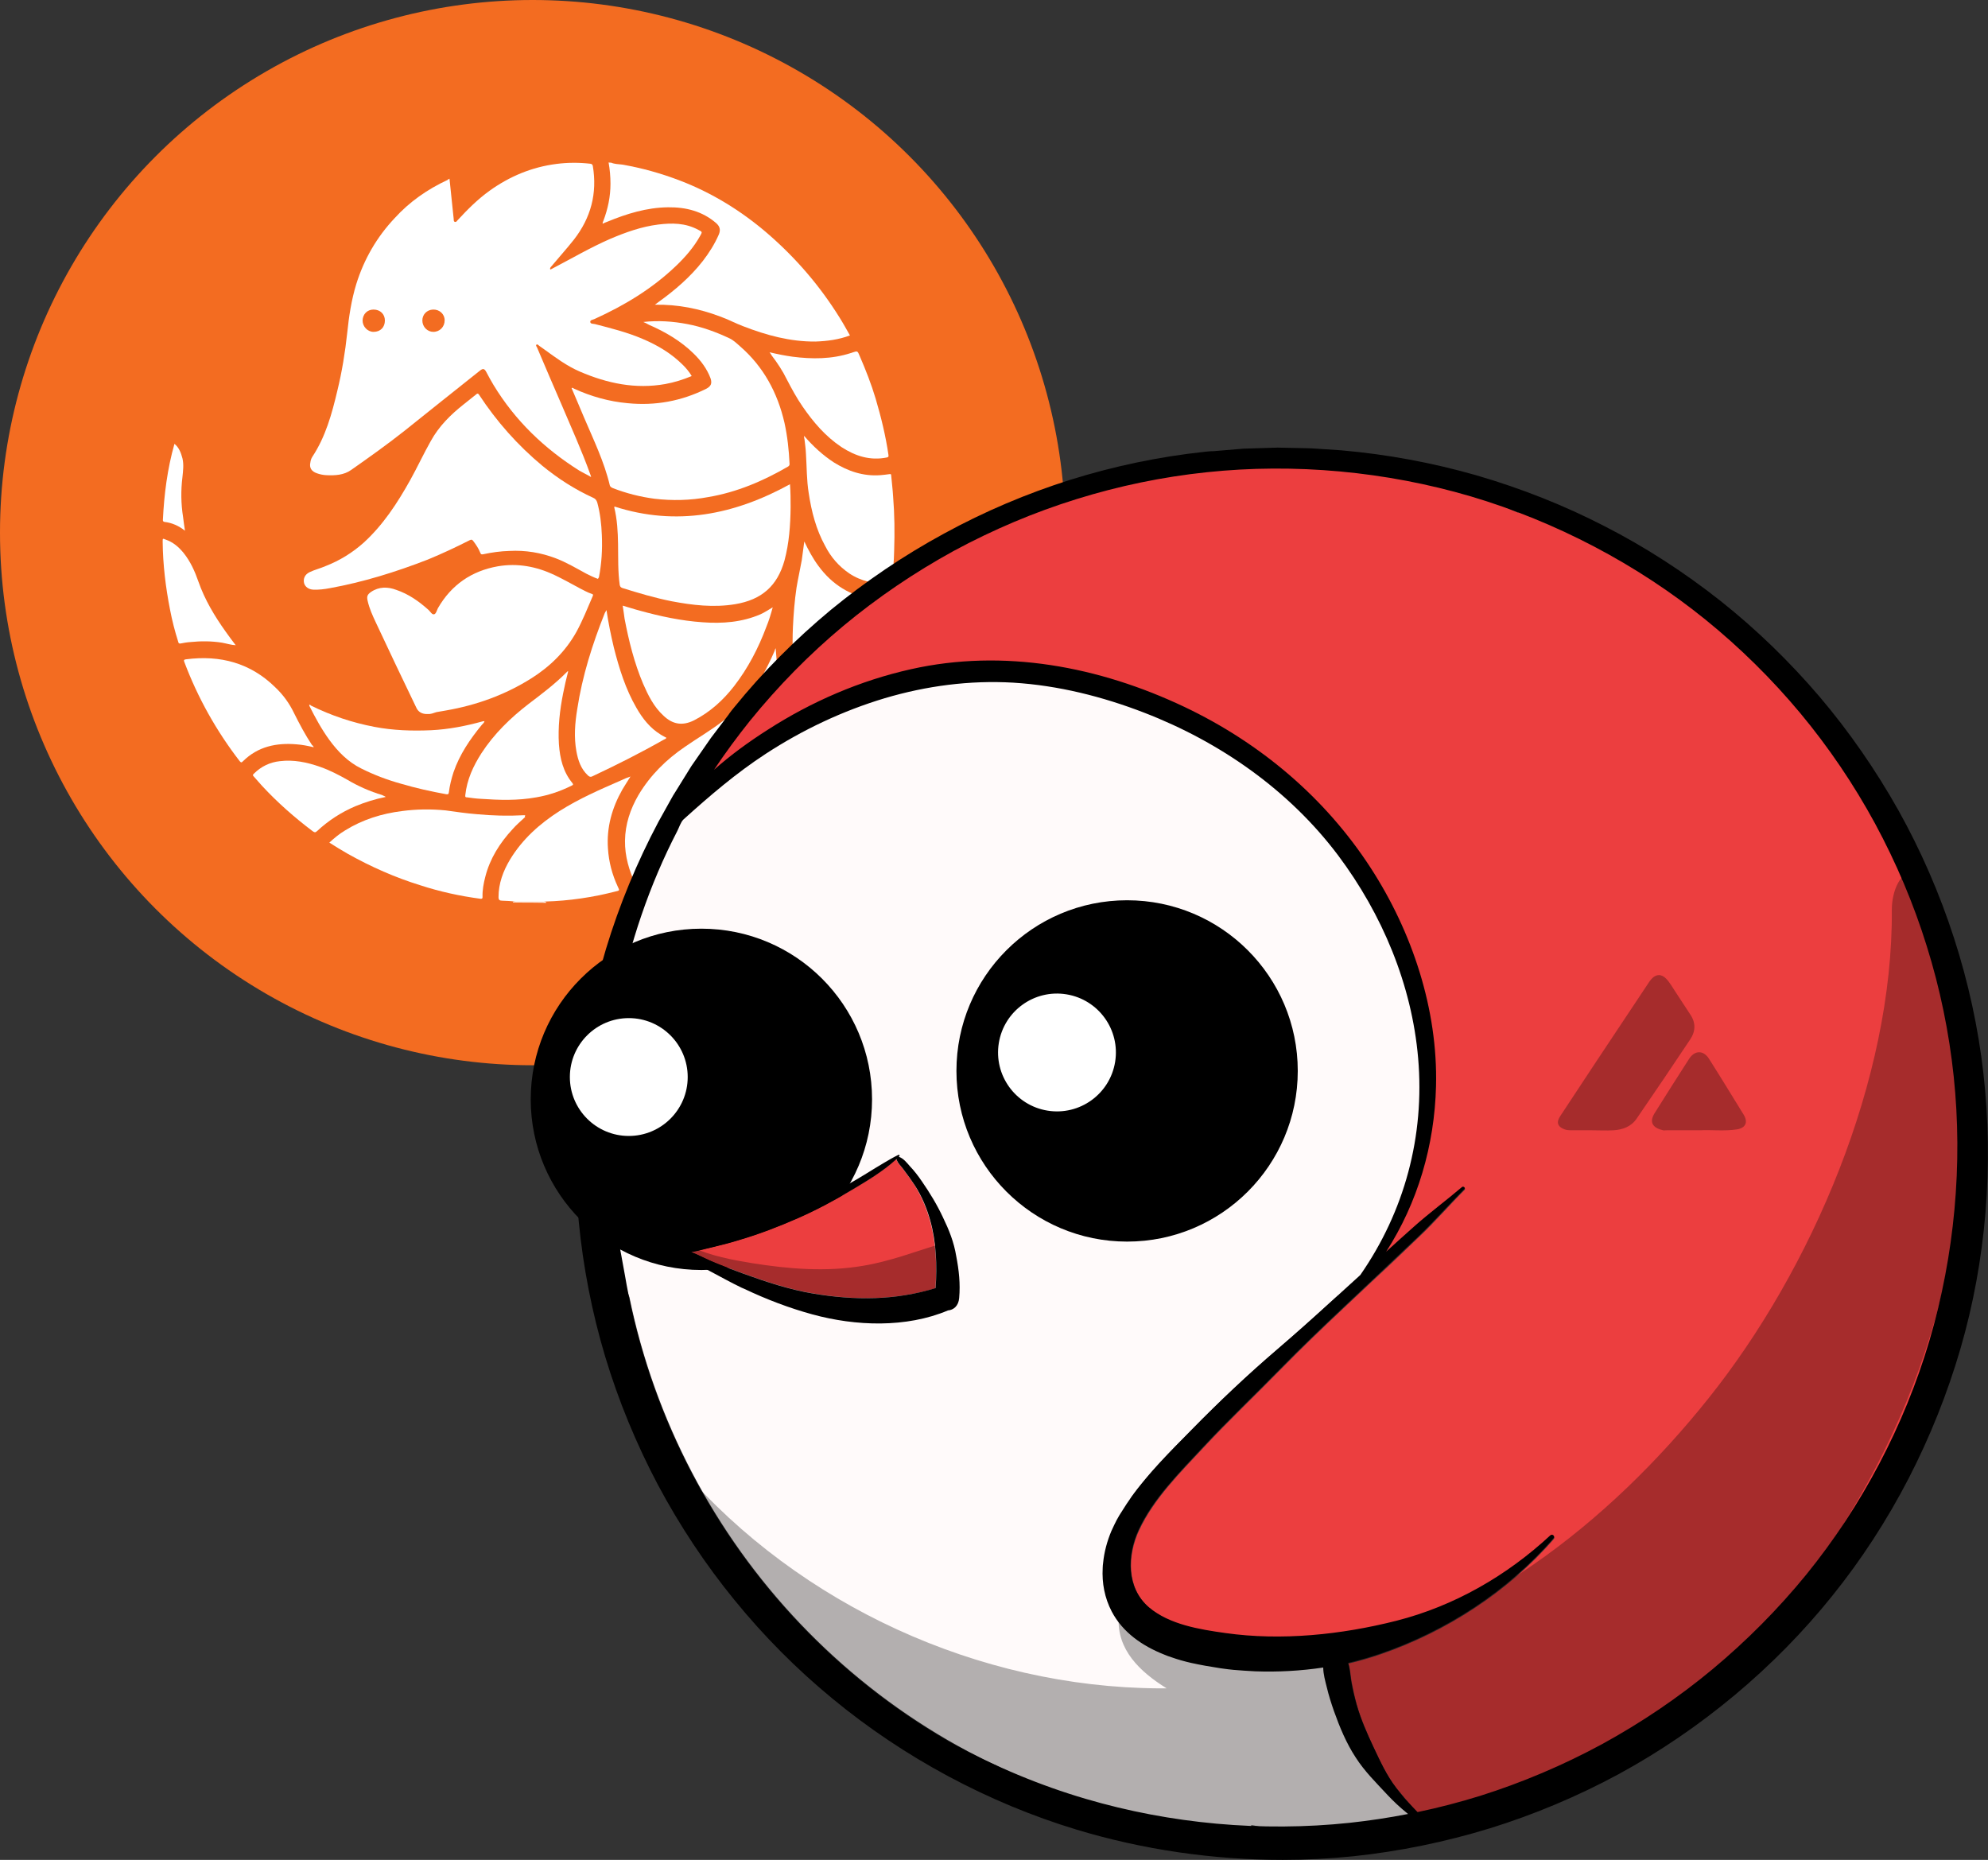 <?xml version="1.0" encoding="utf-8"?>
<!-- Generator: Adobe Illustrator 25.2.1, SVG Export Plug-In . SVG Version: 6.00 Build 0)  -->
<svg version="1.1" id="Layer_1" xmlns="http://www.w3.org/2000/svg" xmlns:xlink="http://www.w3.org/1999/xlink" x="0px" y="0px"
	 viewBox="0 0 944.7 883.8" style="enable-background:new 0 0 944.7 883.8;" xml:space="preserve">
<rect x="0" y="0" width="944.7" height="883.8" fill="#333333" stroke="none"/>
<style type="text/css">
	.st0{display:none;}
	.st1{fill:none;}
	.st2{fill:#F36C21;}
	.st3{fill:#FFFFFF;}
	.st4{display:inline;fill:#E74342;}
	.st5{display:inline;fill:#F7FCFE;}
	.st6{fill:#FFFAFA;}
	.st7{fill:#EC3E3F;}
	.st8{opacity:0.3;}
	.st9{opacity:0.3;enable-background:new    ;}
</style>
<circle class="st0" cx="609.1" cy="548.3" r="335.6"/>
<circle class="st0" cx="252.2" cy="252.2" r="252.2"/>
<g>
	<path class="st1" d="M0,0"/>
	<path class="st1" d="M0,0"/>
	<path class="st1" d="M0,0"/>
	<path class="st1" d="M0,0"/>
	<path class="st1" d="M0,0"/>
	<circle class="st2" cx="253.1" cy="253.1" r="253.1"/>
	<g>
		<path class="st3" d="M290.4,77.3c1.7,0.7,3.5,0.7,5.2,0.9c9.4,1.6,18.6,4.2,27.5,7.6c15.4,5.9,29.3,14.5,41.7,25.2
			c13.3,11.5,24.7,24.7,34.1,39.8c1.7,2.7,3.3,5.6,5,8.6c-5.4,2-10.7,2.7-16.4,2.9c-12,0.1-23.3-3-34.4-7.3
			c-3.7-1.4-7.2-3.3-10.9-4.6c-9.8-3.7-20-5.8-31-5.6c0.7-0.5,1.2-0.9,1.6-1.2c7.8-5.6,15.2-11.9,21.2-19.6c3-3.9,5.6-8,7.6-12.6
			c0.9-2.2,0.5-3.8-1.3-5.4c-6.5-5.6-14.3-7.6-22.8-7.5c-10.2,0.1-19.8,3.1-29,6.9c-0.7,0.3-1.4,0.5-2.1,0.9
			c-0.1-0.5,0.1-0.9,0.3-1.3c2.2-5.8,3.4-11.6,3.4-17.7c0-3.4-0.3-6.8-0.9-10.1C289.6,77.3,290,77.3,290.4,77.3z"/>
		<path class="st3" d="M243.7,428.9c0.3-0.7,0.9-0.1,1.3-0.3c4.3,0,8.6,0,13.1,0c0.4,0,0.7-0.1,1-0.1c0,0.4,0.7,0,0.5,0.5
			C254.3,428.9,249,428.9,243.7,428.9z"/>
		<path class="st3" d="M213.6,84.9c0.7,6.5,1.3,12.8,2,19.2c0,0.5,0,1.2,0.5,1.3c0.7,0.3,1-0.4,1.4-0.8c4.7-5.1,9.5-9.9,15.2-14
			c9.5-6.8,20-11.2,31.7-12.7c5.4-0.7,10.7-0.7,16.1-0.1c0.8,0.1,1,0.4,1.2,1c2.2,13.1-0.9,24.7-9,35.1c-3.4,4.3-7.2,8.5-10.7,12.7
			c-0.3,0.3-0.4,0.4-0.5,0.7c-0.1,0.1-0.1,0.4-0.1,0.5c0.1,0.3,0.4,0.3,0.5,0.1c0.4-0.1,0.7-0.4,1-0.5c9-4.7,17.7-9.8,27.1-13.9
			c7.3-3.1,14.8-5.8,22.8-6.8c6.5-0.8,12.9-0.8,19,2.5c2,1,2,1,0.9,2.9c-3,5.4-7.1,10.1-11.5,14.3c-11.4,10.9-24.6,18.8-38.7,25.2
			c-0.8,0.4-2.1,0.4-2,1.4c0.1,1,1.4,0.8,2.2,1c7.7,2,15.4,3.9,22.8,7.1c7.1,3,13.6,6.9,19.1,12.4c1.6,1.6,3,3.3,4.1,5.2
			c-4.1,1.7-8.2,3-12.6,3.8c-14.1,2.5-27.5-0.3-40.5-5.9c-6.3-2.7-11.6-6.7-17-10.6c-0.8-0.5-1.6-1.2-2.4-1.7
			c-0.4-0.3-0.8-0.9-1.3-0.5c-0.4,0.4,0.1,0.9,0.3,1.3c3.9,9.2,7.8,18.3,11.8,27.5c4.6,10.9,9.5,21.6,13.5,32.8
			c0.1,0.3,0.3,0.7,0.4,1.3c-2-1.2-3.8-2-5.5-3c-16.7-10.5-30.6-23.8-40.9-40.8c-1.2-2-2.4-4.2-3.4-6.1c-0.9-1.7-1.6-1.8-3-0.7
			c-11.9,9.4-23.8,19-35.6,28.4c-8.2,6.5-16.9,12.7-25.6,18.8c-3.5,2.5-7.7,2.7-11.9,2.5c-1.6-0.1-3-0.4-4.4-0.9
			c-2.6-0.9-3.7-2.6-3.1-5.2c0.1-0.9,0.4-1.8,0.9-2.6c6.3-9.5,9.3-20.4,11.9-31.4c2.2-9,3.7-18.2,4.7-27.5c0.8-7.8,2-15.7,4.3-23.2
			c3.7-11.9,9.8-22.4,18.3-31.4C194.5,96,203,90,212.7,85.5C212.8,85.3,213.1,85.2,213.6,84.9z M182.9,152.3c0-3-2.2-5.2-5.4-5.2
			c-3,0-5.1,2.2-5.2,5.2c0,2.9,2.4,5.4,5.2,5.4C180.8,157.7,182.9,155.5,182.9,152.3z M200.7,152.3c0,3,2.4,5.4,5.2,5.4
			c3.1,0,5.4-2.4,5.4-5.5c0-3-2.5-5.2-5.5-5.1C202.9,147.2,200.7,149.4,200.7,152.3z"/>
		<path class="st3" d="M284.2,275.1c-2-0.7-3.8-1.6-5.6-2.5c-4.8-2.6-9.5-5.4-14.5-7.3c-7.1-2.7-14.4-3.9-22-3.5
			c-4.2,0.1-8.4,0.7-12.6,1.6c-0.8,0.1-1,0-1.3-0.8c-0.8-2-2-3.8-3.3-5.5c-0.5-0.7-0.9-0.8-1.7-0.4c-6.5,3.3-13.1,6.4-19.9,9.2
			c-15.2,5.9-30.6,10.7-46.6,13.6c-2.6,0.5-5.2,0.8-7.8,0.7c-2.2-0.1-3.9-1.3-4.4-3.1c-0.5-2.2,0.4-4.1,2.6-5.2
			c2.5-1.2,5.1-1.8,7.6-2.9c6.7-2.6,12.7-6.3,18.1-11.1c9.3-8.5,16-18.8,22.1-29.7c3.4-6.1,6.4-12.6,9.8-18.6
			c3.9-7.1,9.5-12.6,15.7-17.5c2-1.6,3.9-3.1,5.9-4.7c0.5-0.5,0.9-0.5,1.3,0.1c8.4,12.8,18.4,24.1,30.2,33.9
			c7.5,6.1,15.4,11.2,24.2,15.2c0.9,0.4,1.4,1,1.8,2.1c1.4,5.1,2,10.3,2.2,15.6c0.3,6.8-0.1,13.5-1.4,20.1
			C284.4,274.6,284.2,274.8,284.2,275.1z"/>
		<path class="st3" d="M305.7,153c7.2-0.8,14.1-0.3,20.9,1c6.9,1.3,13.5,3.7,19.9,6.7c2,0.9,3.5,2.4,5.1,3.8
			c11.2,9.7,17.9,22.1,21.2,36.5c1.4,6.4,2.1,12.9,2.4,19.5c0,0.7-0.3,0.9-0.7,1.2c-11.9,6.9-24.3,12.2-37.9,14.5
			c-8.5,1.6-17.1,1.8-25.6,0.8c-6.8-0.9-13.5-2.6-19.9-5.1c-0.5-0.3-1-0.4-1.3-1.2c-2.7-11.4-7.8-21.8-12.3-32.4
			c-2-4.7-3.9-9.3-5.9-13.9c0.5-0.3,0.8,0.1,1.2,0.3c8.1,3.7,16.6,6.1,25.5,6.9c13.1,1.3,25.6-1,37.4-6.9c2.2-1.2,2.7-2.5,2-4.8
			c-1.7-4.6-4.6-8.5-8.1-11.9c-6.1-6-13.5-10.3-21.3-13.7C307.3,153.7,306.6,153.4,305.7,153z"/>
		<path class="st3" d="M203.3,339.3c-2.7,0.1-4.6-0.9-5.6-3.3c-6.4-13.3-12.8-26.7-19.1-40.2c-1.6-3.4-3.1-6.7-3.9-10.3
			c-0.5-2.1-0.1-3,1.6-4.2c3.8-2.6,8-2.5,12-1c5.9,2,10.7,5.4,15.3,9.5c0.9,0.8,1.7,2.4,2.7,2.1c0.8-0.1,1.3-1.8,1.8-2.9
			c6.4-11.1,16-17.7,28.5-19.9c9.4-1.6,18.3,0.1,26.8,4.1c4.2,2,8.1,4.2,12.2,6.4c1.8,0.9,3.7,2,5.6,2.6c0.5,0.1,0.8,0.4,0.5,1
			c-2.5,5.8-4.8,11.6-7.8,17.1c-5.2,9.3-12.6,16.5-21.5,22.1c-12.4,7.8-26,12.7-40.4,15.2c-1.6,0.3-3,0.5-4.6,0.8
			C205.9,338.9,204.6,339.4,203.3,339.3z"/>
		<path class="st3" d="M375.4,230.1c0.3,3.8,0.3,7.3,0.3,11c-0.1,8.5-0.7,17-2.9,25.2c-3.4,12.2-10.9,18.7-23.4,20.8
			c-10.2,1.7-20.3,0.5-30.3-1.4c-8-1.6-15.7-3.9-23.4-6.3c-0.8-0.3-1-0.7-1.2-1.4c-0.9-6.4-0.7-12.9-0.8-19.5
			c-0.1-5.9-0.4-11.6-1.8-17.4c0-0.1,0-0.1,0.1-0.4C321.5,250.2,349,244.6,375.4,230.1z"/>
		<path class="st3" d="M382.2,257.3c2,4.2,4.1,8.1,6.7,11.6c6.5,8.9,15.3,14.4,26.3,16c2.1,0.3,4.2,0.5,6.3,0.4c0.9,0,1,0.3,0.9,1.2
			c-2.2,11.1-5.4,22-9.5,32.6c-4.2,10.6-9.5,20.7-15.7,30.2c-0.4,0.7-0.8,0.8-1.4,0.5c-4.2-1.3-7.6-3.7-10.2-7.2
			c-3.9-5.1-5.9-11-7.1-17.3c-1.8-9-2.1-18.2-1.7-27.3c0.3-6.3,0.8-12.6,1.7-18.7c0.7-4.3,1.7-8.6,2.5-13.1
			C381.4,263.3,381.8,260.4,382.2,257.3z"/>
		<path class="st3" d="M295.9,287.8c2.9,0.8,5.5,1.7,8.2,2.4c9.8,2.7,19.6,4.8,29.8,5.5c9.4,0.7,18.7,0,27.5-3.8
			c2-0.9,3.7-2.1,5.8-3.3c-0.9,3.3-1.8,6.3-3,9.2c-3.8,10.2-8.8,19.8-15.4,28.3c-5.2,6.7-11.4,12.3-19,16.2
			c-5.4,2.7-10.1,2-14.5-2.2c-4.6-4.2-7.3-9.7-9.7-15.2c-4.2-9.9-6.8-20.4-8.8-30.9C296.5,292.1,296.3,290,295.9,287.8z"/>
		<path class="st3" d="M249.6,388.2c-2.1,2-4.3,3.8-6.1,5.9c-6,6.5-10.7,13.9-12.9,22.6c-0.8,3.1-1.4,6.3-1.3,9.5
			c0,0.7-0.1,0.9-0.9,0.9c-9.8-1.3-19.4-3.4-28.6-6.4c-12-3.7-23.5-8.8-34.4-14.9c-3-1.7-5.9-3.5-8.9-5.4c2.4-2.2,4.8-4.2,7.5-5.8
			c8.2-5.1,17.4-8,27.1-9.2c6.8-0.9,13.7-1,20.7-0.3c5,0.7,9.8,1.4,14.8,1.8c7.3,0.7,14.8,0.9,22.1,0.5c0.3,0,0.7,0,0.9,0
			C249.3,388,249.4,388.1,249.6,388.2z"/>
		<path class="st3" d="M344.5,341.9c-1.2,3.4-2.1,6.7-2.9,9.9c-1.3,5.6-2.2,11.4-2.2,17.1c0,6,1,11.9,3.9,17.3c2,3.7,4.6,6.8,8,9.2
			c0.8,0.7,0.9,0.9,0,1.6c-14.8,10.3-30.7,18.2-47.9,23.8c-0.5,0.1-0.9,0.5-1.3-0.4c-3.1-6.5-5.2-13.5-5.1-20.9
			c0.1-7.8,2.5-15,6.4-21.7c5.6-9.4,13.2-16.9,22.2-23c6-4.2,12.4-7.8,18.2-12.4C343.9,342.2,344.1,342.2,344.5,341.9z"/>
		<path class="st3" d="M259,428.4c-0.4,0.1-0.7,0.1-1,0.1c-4.3,0-8.6,0-13.1,0c-2.1-0.4-4.2-0.4-6.3-0.5c-1.2,0-1.7-0.4-1.7-1.7
			c0-6.5,2.2-12.4,5.5-17.9c5.9-9.7,14.1-17,23.5-23c9.3-5.9,19.2-10.2,29.3-14.6c1.4-0.7,2.9-1.3,4.4-1.8c-1.3,2.1-2.6,4.1-3.8,6.1
			c-5,8.8-7.6,18.1-6.9,28.1c0.4,6.4,2,12.4,4.7,18.2c0.9,1.8,0.8,1.8-1,2.2C281.7,426.4,270.5,428.1,259,428.4z"/>
		<path class="st3" d="M382.1,207.1c4.3,5,8.9,9.2,14.1,12.6c6.7,4.2,14,6.7,22.1,6.1c1.4-0.1,3-0.3,4.4-0.5
			c0.7-0.1,0.8,0.1,0.8,0.7c0.3,3.3,0.7,6.5,0.9,9.8c0.7,8.6,0.8,17.3,0.5,25.9c-0.1,5-0.5,9.9-1.2,14.9c-0.1,0.7-0.3,0.9-0.9,0.9
			c-6.9,0.1-13.5-1.2-19.2-5c-5-3.4-8.8-7.8-11.5-13.1c-4.3-7.8-6.5-16.4-7.8-25.1c-1-6.1-0.9-12.3-1.3-18.4
			c-0.1-2.4-0.4-4.7-0.7-7.1C382.1,208.2,382.1,207.8,382.1,207.1z"/>
		<path class="st3" d="M368.6,308c0.3,3,0.4,5.9,0.7,8.6c1,9.9,2.9,19.6,8.4,28.3c3.4,5.2,7.8,9.3,13.7,11.6
			c0.1,0.1,0.4,0.1,0.7,0.3c-2.4,3.4-5,6.4-7.5,9.5c-7.5,8.8-15.6,16.9-24.7,23.9c-0.7,0.5-1,0.5-1.7,0.1c-6-3.7-9.2-9.2-10.1-16
			c-1.3-9.7,0.7-18.8,3.5-28c2.7-8.5,6.4-16.7,10.5-24.6c2.1-4.1,4.2-8.2,6-12.4C368.1,309.1,368.2,308.7,368.6,308z"/>
		<path class="st3" d="M270,319c-0.9,3.5-1.7,6.9-2.4,10.5c-1.6,8-2.5,16.1-2,24.2c0.5,6.7,2,13.1,6.4,18.4c0.5,0.7,0.4,0.9-0.3,1.2
			c-5.4,2.7-11,4.6-16.9,5.6c-8.8,1.6-17.5,1.3-26.3,0.7c-2.2-0.1-4.3-0.4-6.5-0.7c-0.7,0-1-0.1-0.9-1c0.8-7.5,3.8-13.9,7.7-20
			c6-9.2,13.7-16.7,22.4-23.4c6.3-4.8,12.6-9.5,18.2-15.2C269.6,319,269.7,319,270,319z"/>
		<path class="st3" d="M230.2,342.7c-0.1,0.8-0.8,1.2-1.2,1.7c-5.6,6.8-10.6,14.1-13.5,22.6c-1,3.1-1.8,6.3-2.2,9.5
			c-0.1,1-0.5,1-1.3,0.9c-7.2-1.3-14.4-2.9-21.5-5c-6.5-1.8-12.8-4.2-18.8-7.2c-6.3-3.1-11.1-8-15.2-13.6
			c-3.7-5.1-6.7-10.6-9.5-16.2c0-0.1,0-0.3-0.1-0.4c0.4-0.3,0.7,0.1,0.9,0.3c9.5,4.7,19.6,8.1,30.1,10.1c8.9,1.7,17.9,2,26.9,1.6
			c8.4-0.4,16.5-2,24.5-4.2C229.7,342.7,230,342.7,230.2,342.7C230.3,342.7,230.2,342.7,230.2,342.7z"/>
		<path class="st3" d="M149.1,355.1c-2.9-0.7-5.5-1.2-8.2-1.4c-9.5-0.8-18.3,1-25.4,8c-0.7,0.7-0.9,0.8-1.6,0
			c-11.1-14.4-19.9-30.1-26.3-47.1c-0.4-0.9-0.1-1.2,0.8-1.3c16.2-2.1,30.6,1.7,42.4,13.3c3.7,3.5,6.7,7.6,8.9,12.2
			c2.6,5.2,5.4,10.5,8.6,15.3C148.7,354.3,148.9,354.6,149.1,355.1z"/>
		<path class="st3" d="M365.7,167.4c3.8,0.9,7.3,1.6,10.9,2.1c9.3,1.2,18.6,1.2,27.6-1.7c0.3-0.1,0.5-0.1,0.9-0.3
			c2.4-0.8,2.4-0.8,3.4,1.6c2.9,6.7,5.5,13.3,7.6,20.3c2.6,8.8,4.8,17.8,6.1,26.8c0.1,0.8,0,1-0.8,1.2c-8,1.6-15-0.7-21.6-5
			c-7.6-5.1-13.3-11.8-18.4-19.2c-2.9-4.2-5.2-8.5-7.5-12.9c-2-4.1-4.4-7.7-7.2-11.4C366.4,168.3,366.1,168,365.7,167.4z"/>
		<path class="st3" d="M288.2,289.9c0.9,6.1,2.1,11.9,3.5,17.8c2.5,9.9,5.6,19.8,10.7,28.6c2.9,5.1,6.5,9.7,11.6,12.8
			c0.4,0.3,0.9,0.5,1.4,0.8c0.4,0.3,0.9,0.4,1.3,0.7c-0.3,0.5-0.8,0.7-1.3,0.9c-11.1,6.3-22.4,12-33.9,17.4c-1,0.5-1.6,0.1-2.2-0.5
			c-3.3-3.1-4.6-7.1-5.4-11.4c-1.2-6.7-0.7-13.3,0.4-20c2.4-15.8,7.2-30.9,13.1-45.7C287.6,290.9,287.9,290.5,288.2,289.9z"/>
		<path class="st3" d="M183.3,378.7c-5,1-9.8,2.5-14.4,4.4c-6.8,2.9-12.8,6.8-18.2,11.8c-0.8,0.8-1.2,0.7-2.1,0.1
			c-8.6-6.5-16.7-13.6-24.1-21.6c-1.3-1.4-2.6-3-3.9-4.4c-0.7-0.7-0.4-0.9,0.1-1.4c3.4-3.4,7.6-5.4,12.3-5.9
			c6.5-0.8,12.9,0.5,19.1,2.7c4.6,1.6,8.8,3.8,12.9,6.1c5.2,3.1,10.9,5.6,16.6,7.3C182.2,378.2,182.7,378.2,183.3,378.7z"/>
		<path class="st3" d="M112,306.6c-2.2-0.1-4.3-0.8-6.5-1.2c-5-0.8-10.1-0.8-15-0.3c-1.6,0.1-3.3,0.4-4.8,0.7
			c-0.7,0.1-0.9-0.3-1-0.8c-1.6-5-2.9-10.1-3.9-15.3c-2.1-10.7-3.4-21.5-3.5-32.3c0-1.6,0-1.6,1.4-1c3.5,1.2,6.1,3.4,8.5,6.3
			c3.3,4.1,5.4,8.8,7.1,13.7c3,8.6,7.7,16.4,12.9,23.7C108.7,302.2,110.3,304.4,112,306.6L112,306.6z"/>
		<path class="st3" d="M82.9,210.9c2.2,1.8,3.1,4.3,3.8,6.9c0.7,3,0.3,5.9,0,8.9c-0.8,6.4-0.7,12.7,0.3,19c0.3,2.1,0.5,4.2,0.9,6.5
			c-3-2.4-6.3-3.8-9.8-4.2c-0.5-0.1-0.7-0.4-0.7-0.9C78,234.9,79.5,222.9,82.9,210.9z"/>
		<path class="st3" d="M112,306.6l0.1,0.1H112V306.6L112,306.6z"/>
		<path class="st3" d="M230.3,342.7l0.1-0.1C230.5,342.7,230.3,342.7,230.3,342.7C230.2,342.7,230.3,342.7,230.3,342.7z"/>
	</g>
</g>
<g class="st0">
	<circle class="st4" cx="252.2" cy="252.2" r="252.2"/>
	<path class="st5" d="M132.2,381.7c-13.4,0-26.8,0-40.3,0c-2.7,0-5.5-0.4-8.2-1.4c-8.1-2.9-11.9-9.6-9.8-18c0.7-3,2-5.7,3.5-8.5
		c26.1-45.9,52.1-91.8,78.2-137.8c26.6-46.8,53-93.4,79.6-140.2c2-3.4,4.2-6.6,7.3-9c6-4.6,12.8-4.4,18.5,0.4c2.6,2.2,4.7,5,6.4,8
		c12.9,23.6,26.3,46.8,39.6,70.2c3.3,5.7,5.1,12.1,5.7,18.6c1,9.8-0.4,19.2-4.8,27.9c-2.6,5.2-5.7,10-8.6,15.1
		c-28.9,50.2-57.7,100.2-86.8,150.3c-7.4,12.8-18.9,20.3-33.4,23.5c-3,0.7-6.1,0.9-9.3,0.9C157.4,381.7,144.8,381.7,132.2,381.7
		L132.2,381.7z"/>
	<path class="st5" d="M356.3,381.7c-18.5,0-37,0-55.7,0c-3.1,0-6.1-0.5-9-1.6c-7.4-2.9-11.1-9.6-9.3-17.7c0.7-3.1,2-5.9,3.5-8.6
		c18.2-31.5,36.6-63.1,54.9-94.8c1.7-3,3.8-5.7,6.4-8c6-5.1,13.3-5,19.3,0c2.6,2.2,4.7,5,6.4,8c18,31.7,36,63.2,54.1,94.9
		c2,3.4,3.5,6.8,3.8,10.7c0.5,7.7-3.1,13.2-10.4,15.6c-3.3,1-6.5,1.3-9.9,1.3C392.4,381.7,374.4,381.7,356.3,381.7L356.3,381.7z"/>
</g>
<g id="Layer_4">
	<g>
		<path class="st6" d="M530.6,724.1c1.9-3.2,3.8-6.4,5.7-9.7c0.5-0.8,0.8-1.7,1.1-2.7c8.4-11.8,19-22.3,29-32.4
			c13-13.2,26.4-26,40.6-38.1c8.4-7.2,16.7-14.6,24.9-22.1c1.4-1.2,2.7-2.5,4.1-3.7c0.1-0.2-0.1,0.8,0,0.6c0.1-0.2,1.5-1.5,1.7-1.7
			c15.7-11,23.8-30.7,29.9-48.3c6.7-19.6,9.6-41.1,8.9-61.8c-1.5-42.3-19.8-81.2-48.4-112c-58.8-63.3-159.1-87.9-238.6-51.5
			c-24.6,11.2-48.4,26-64.8,47.2c-11.9,15.4-19,35.3-24.5,54.2c-0.4,1.5-0.5,2.8-0.3,4.1c-3.5,8.3-6.5,16.7-8.7,25.4
			c-3.3,13.1-5.4,26.6-6.5,40.1c-2.2,26.2-0.2,53,6.1,78.5c2.2,8.9,5,17.6,8.3,26.2c24,116.8,113.4,215.3,237,244.6
			c19.5,4.6,39,7.3,58.4,8.2l0.1-1.9c6.8,0.7,15.4,5.4,20.1,1.3c4.6,0.8,8.6-1.4,13.2-0.8c1.5,0.5,3.4,0.1,5,0
			c3.8,0.5,6.3-0.7,10.1-0.6c3.7,0.1,7.4-0.1,11.1,0.3c4.6,0.5,13.6-0.3,16-4.6c2.2-4-3.2-9.8-6.5-12.9c-7.4-7.1-13.2-14.8-18-24.1
			c-2.2-4.2-3.6-7.9-5.3-12.6c-1.6-4.8-3.6-9.5-4.5-14.5c-1.1-6.5-5.9-10.6-12.7-9c-8.7,2-15.3,2.1-24.1,3.8c-0.1,0-2.4,0-2.5,0
			c-7.4-3.2-14.8-2.3-22.5-2.7c-1.4-0.3-2.8-0.7-4.2-1.1c-6.4-4.6-13.4-8.3-20.7-11.5c-2-2-3.8-4.1-5.2-6.3
			c-3.8-5.7-6.2-10.1-8-16.6c-1.1-4.1-5.6-6.5-9.7-6.3c-0.2-4.1-0.1-8,0.5-11.4C527.4,732.7,528.7,728.3,530.6,724.1z"/>
		<path class="st7" d="M933.1,546.6c-1-34.5-4.7-69.9-12.6-103.6c-4.2-17.6-9.9-35.6-19-51.4c-4.4-7.6-9.4-14.7-14.9-21.5
			c-5.6-6.9-11.9-13.8-19.9-17.9c-0.2-0.1-0.4-0.2-0.7-0.3c-0.8-1.3-1.6-2.5-2.4-3.7c-10.3-15.5-22-30-35.1-43.2
			c-13.1-13.1-27.6-25.9-43.6-35.3c-8.5-5-17.1-10-26-14.4c-3.4-1.7-6.9-3.2-10.4-4.6c-6.5-3.5-13.3-6.4-20.3-8.5v0.1
			c-2.4-0.5-4.9-0.1-6.9,1.3c-6.6-3-13.3-5.7-19.9-8.1c-29.6-10.5-61.2-15.3-92.6-16c-29.1-0.7-58.7,1.8-87.2,8.2
			c-14.5,3.3-29.1,8.3-42.3,15.4c-6.6,3.5-12.6,7.6-18.2,12.5c-2.3,2-6.2,1.2-8,3.5c-0.8,0.4-1.5,0.8-2.3,1.2
			c-28.6,15-54.1,36.1-78.4,57.4c-10.3,9.1-21.8,19-29,31.1c-1.3,1.1-2.6,2.2-3.8,3.3c-1.1,2-2.2,4-3.3,6.1
			c-1.8,3.5-3.2,6.9-6.4,9.3c-0.5,0.9-1.1,1.8-1.6,2.7c2.1,3.1,6.8,4.5,10.5,1.3c10.2-9.1,20.6-17.7,32.2-24.9
			c11.7-7.3,24.2-13.4,37.1-18.1c26-9.5,53.6-13.6,81.2-12c53.6,3,104,30.6,139.3,71c10,11.4,20,22.2,27.4,35.5
			c3.7,6.5,6.8,13.4,9.6,20.3c2.1,5.2,3.5,10.7,5.8,15.8c-1.3,0-2.6-0.1-3.8-0.1c0.7,1.2,1.3,2.4,1.6,3.1c2.3,4.9,3.3,10.4,4.4,15.7
			c1.3,6.8,2.5,13.4,2.6,20.4c0,1.6,0,3.2-0.1,4.9c2.2,15.7,1.1,32-2.8,47.1c-4.7,18.4-12.6,36.6-23.2,52.8c0,0,0.1-0.1,0.2-0.1
			c7.2-6.6,14.5-13.1,21.8-19.7c7.4-6.6,15.3-12.4,22.8-18.8c0.7-0.6,1.7,0.3,1.1,1c-7.3,7.3-14,15.1-21.5,22.2
			c-7.4,7.1-14.9,14.3-22.5,21.3c-4.5,4.3-9.1,8.5-13.6,12.8c-10.1,9.5-20,19-29.7,28.9c-12.2,12.5-24.9,24.5-36.8,37.3
			c-11.1,11.9-23.6,24.3-30.6,39.3c-5.6,12.1-6,27.6,4.9,36.9c9.7,8.2,24,10.5,36.2,12.2c26.8,3.8,55.2,0.9,81.3-5.8
			c27.5-7,52.5-21.4,73.2-40.6c0.9-0.9,2.3,0.4,1.5,1.4c-21.6,25-51.1,44.1-82.3,54.8c-5,1.7-10.1,3.2-15.3,4.4c0.9,2.8,1,6,1.5,8.8
			c0.7,3.7,1.5,7.3,2.5,10.9c2,7,4.9,13.6,8,20.2c3.2,6.8,6.3,13.6,10.9,19.5c2.4,3.1,5,6.1,7.7,9c1.2,1.3,2.6,2.6,3.9,4.1
			c47.2-10.2,91.3-31,128.9-60.5c6.4-2.2,12.7-5.3,18.3-8.5c11.8-6.7,23-15.1,32-25.3c14.1-15.7,26.3-35.5,29.9-56.8
			c12.8-18.4,23.7-38.1,32-59.3C929.4,618.5,934.1,582.9,933.1,546.6z"/>
		<path d="M942.5,509.9c-4.9-43.2-18.9-86.4-40.4-124.9c-10.8-19.2-23.4-37.4-37.5-54c-14.1-16.5-29.9-31.9-47.2-45.6
			c-17.1-13.5-35.6-25.5-55-35.4c-19-9.8-39.4-17.9-60.7-24.1c-20.9-6-42.5-10-64.2-11.9l-12-0.8c-1.5-0.1-2.8-0.2-4.2-0.2l0,0
			l-14.2-0.3l-16.2,0.5l-14.4,1.2c-0.2,0-0.4,0-0.7,0c-0.5,0-1,0.1-1.5,0.1l-1.9,0.2c-21.6,2.3-43,6.8-63.8,13.3
			c-20.6,6.5-40.7,15-59.9,25.5c-19.2,10.4-37.3,22.7-54,36.4c-16.7,13.9-32.2,29.4-45.8,46.2l-1.3,1.6c-0.3,0.4-0.6,0.8-0.9,1.2
			c-0.1,0.2-0.3,0.3-0.4,0.6l-8.5,11.2l-9.3,13.4l-7.5,12.1c-0.8,1.2-1.5,2.4-2.2,3.7l-5.9,10.6c-10.2,19.2-18.6,39.5-24.9,60.3
			c-6.4,21.3-10.7,42.8-12.8,64c-2.2,21.7-2.3,43.8-0.2,65.5c2.1,21.8,6.3,43.4,12.6,64.4c6.3,20.9,14.7,41.3,25,60.8
			c10.4,19.5,22.6,37.9,36.4,54.8c13.9,17.1,29.5,32.8,46.5,46.8c34,28.1,74.1,49.6,116,62.3c31.7,9.6,65.1,14.4,98.1,14.4
			c11.2,0,22.3-0.6,33.3-1.7c22-2.3,43.9-6.8,65.1-13.3c21-6.5,41.7-15.2,61.3-25.8c38.9-21.2,74-50.5,101.5-84.8
			c13.6-16.9,25.8-35.6,36.2-55.7c10.1-19.6,18.4-40.3,24.6-61.6C943.8,599.1,947.5,553.7,942.5,509.9z M636,615.4
			c-1.4,1.2-2.7,2.5-4.1,3.7c-8.2,7.5-16.5,14.9-24.9,22.1c-14.1,12.1-27.6,24.8-40.6,38.1c-10.8,11-22.3,22.4-31,35.3
			c-1,1.6-2,3.1-3,4.7c-0.2,0.3-0.3,0.5-0.5,0.8c-0.9,1.5-1.7,3-2.4,4.5c-0.5,1-0.9,2-1.4,3c-2,4.8-3.4,9.9-3.9,15.1
			c-0.1,0.8-0.2,1.6-0.2,2.4c-0.4,7.1,0.9,14.2,4.3,20.7c5.2,9.9,14.5,16.3,24.8,20.4c1.1,0.5,2.3,0.9,3.5,1.3
			c3.1,1.1,6.3,2,9.4,2.7c4.5,1,9.1,1.8,13.7,2.5c0.5,0.1,0.9,0.1,1.4,0.2c3.4,0.5,6.8,0.8,10.2,1c1.7,0.1,3.4,0.2,5.1,0.3
			c10.8,0.4,21.7-0.2,32.4-1.8c0,3.1,1,6.6,1.7,9.4c0.9,3.8,2.1,7.6,3.4,11.3c2.7,7.6,5.9,15.3,10.3,22c4.2,6.6,9.8,12.1,15.1,17.8
			c2.8,3,5.9,5.9,9.1,8.5c0.2,0.2,0.5,0.4,0.7,0.6c-9.2,1.8-18.5,3.2-27.8,4.2c-41.6,4.4-85,0.5-125.4-11.4
			c-21.8-6.4-43-15.3-63.1-26.2c-82.9-47.1-140-129.5-155.8-222.4c-2.4-14-5.6-28-7.2-42.1c-6.7-56.2,6-118.9,32-169.1
			c0.8-1.5,1.7-4.4,3-5.6c12.4-11.2,25-22,39.1-31.2c17.5-11.4,36.5-20.4,56.5-26.4c19.9-5.9,40.4-8.6,61.1-7.4
			c21.3,1.3,42.4,6.6,62.3,14.3c36,13.9,68.8,36.8,92.1,67.8c20.9,27.9,35,61.4,38,96.3c3.2,37.1-6.5,72.9-27.5,103.1
			c-3.3,3-6.6,6-9.9,9 M813.8,793.2c-16.1,13.4-33.7,25.3-52.3,35.5c-18.6,10.1-38.2,18.4-58.2,24.7c-9.7,3-19.6,5.6-29.7,7.7
			c-0.8-0.9-1.7-1.7-2.4-2.5c-2.7-2.9-5.2-5.9-7.7-9c-4.6-5.9-7.7-12.8-10.9-19.5c-3.1-6.6-6-13.2-8-20.2c-1-3.6-1.9-7.2-2.5-10.9
			c-0.5-2.8-0.6-6-1.5-8.8c5.2-1.2,10.3-2.7,15.3-4.4c31.2-10.7,60.7-29.8,82.3-54.8c0.9-1-0.5-2.3-1.5-1.4
			c-20.7,19.2-45.7,33.6-73.2,40.6c-26.1,6.6-54.6,9.6-81.3,5.8c-12.1-1.7-26.5-4-36.2-12.2c-10.9-9.3-10.5-24.8-4.9-36.9
			c6.9-14.9,19.5-27.3,30.6-39.3c11.9-12.8,24.6-24.8,36.8-37.3c9.7-9.9,19.6-19.4,29.7-28.9c4.5-4.3,9.1-8.5,13.6-12.8
			c7.5-7.1,15-14.2,22.5-21.3c7.5-7.2,14.2-14.9,21.5-22.2c0.7-0.7-0.4-1.6-1.1-1c-7.5,6.4-15.4,12.2-22.8,18.8
			c-4.4,3.9-8.8,7.9-13.2,11.9c15-23.3,23-50.5,23.7-78.7c0.9-36.5-11.3-73.2-31-103.6c-21.7-33.5-52.6-59.5-88.6-76.6
			c-40.5-19.2-85.8-27.8-129.9-17.9c-24.2,5.4-47.3,15.4-68.1,28.8c-8.8,5.6-17.5,11.9-25.5,19c5.4-8.1,11.1-15.8,17.1-23.3
			c13.3-16.4,28.2-31.6,44.4-45.1c16.1-13.4,33.8-25.4,52.4-35.6l0,0c18.7-10.1,38.3-18.4,58.3-24.6c20.2-6.3,41-10.6,62-12.8
			c41.7-4.4,85.1-0.4,125.5,11.5c40.4,12,78.9,32.2,111.5,58.6c16.4,13.3,31.5,28.2,45,44.4c13.4,16.1,25.4,33.8,35.5,52.4
			c10.1,18.7,18.4,38.3,24.6,58.3c6.3,20.1,10.6,41,12.8,61.9c4.4,41.7,0.4,85-11.5,125.4c-11.9,40.4-32.2,78.9-58.6,111.4
			C845,764.6,830,779.7,813.8,793.2z"/>
		<circle cx="535.6" cy="508.9" r="81.1"/>
		
			<ellipse transform="matrix(0.16 -0.987 0.987 0.16 -71.807 915.97)" class="st3" cx="502.4" cy="500.2" rx="28" ry="28"/>
		<circle cx="333.3" cy="522.4" r="81.1"/>
		<path class="st7" d="M441.9,579.9c2.9,10.2,3.4,21.7,2.6,32.3c-19.2,5.7-38.3,5.8-58.2,2.4c-11.3-1.9-22.2-5.5-33-9.4
			c-5.5-2-10.9-4-16.2-6.3c-2.7-1.2-5.7-2.8-8.8-4c3.3-0.5,6.5-1.5,9.7-2.2c4.5-1.1,9-2.2,13.4-3.6c9.5-2.8,18.8-6.4,27.9-10.4
			c8.6-3.8,16.9-8.2,25-13.1c7.4-4.4,15.2-9,21.6-14.9c0.6,2,2.2,3.3,3.4,5c1.9,2.5,3.7,5,5.4,7.6
			C437.9,568.5,440.3,574.2,441.9,579.9z"/>
		<circle class="st3" cx="298.8" cy="511.8" r="28"/>
		<path d="M448.1,578.5c-2.8-6-6.2-11.6-10-17.1c-1.7-2.5-3.6-5-5.7-7.2c-1.5-1.7-3.1-3.8-5.3-4.5c0.1-0.1,0.2-0.2,0.3-0.3
			c0.3-0.3-0.1-0.8-0.5-0.6c-2.3,1.1-4.5,2.4-6.7,3.7c-5.8,3.4-11.4,7.1-17.2,10.3c-8.6,4.6-17.4,8.8-26.5,12.4
			c-8.5,3.5-17.3,6.5-26.1,9.2c-4.4,1.4-8.9,2.6-13.3,3.7c-4.6,1.1-9.7,1.7-14.1,3.3c-0.7,0.3-1.2,0.8-1.4,1.5c0,0.1,0,0.1,0,0.2
			c-0.2,1,0.3,2,1.3,2.4c3.6,3.7,9.8,6,14.2,8.4c5.1,2.7,10.1,5.5,15.3,8c0.4,0.2,0.9,0.4,1.4,0.6c10.3,4.9,21.3,9.1,32.3,12.1
			c20.5,5.6,44.5,6.5,64.4-1.9c2.6-0.2,5-2.1,5.3-5.9c0.6-6.8-0.1-13.2-1.4-19.9C453.3,590.2,451,584.5,448.1,578.5z M386.4,614.7
			c-11.3-1.9-22.2-5.5-33-9.4c-5.5-2-10.9-4-16.2-6.3c-2.7-1.2-5.7-2.8-8.8-4c3.3-0.5,6.5-1.5,9.7-2.2c4.5-1.1,9-2.2,13.4-3.6
			c9.5-2.8,18.8-6.4,27.9-10.4c8.6-3.8,16.9-8.2,25-13.1c7.4-4.4,15.2-9,21.6-14.9c0.6,2,2.2,3.3,3.4,5c1.9,2.5,3.7,5,5.4,7.6
			c3.2,5,5.6,10.7,7.2,16.4c2.9,10.2,3.4,21.7,2.6,32.3C425.3,618,406.2,618,386.4,614.7z"/>
		<g>
			<g class="st8">
				<path d="M925.4,603.7c12.9-60.4,7.9-120.8-9.2-179.7c-1-3.4-2.3-7.2-5.5-8.6c-7.5-3.3-11.8,8.6-11.7,16.9
					c0.6,80.6-38.1,171-87.3,232.4C765.2,722.9,699.1,776.1,622,788c-8.4,1.3-16.8,2.4-25.4,2c-8.4-0.3-16.7-3.4-24.6-6.2
					c-8.5-3-17.2-5.8-25.4-9.5c-7.8-3.6-13.5-9.8-15.2-18.3c-0.2-0.9-1.5-0.6-1.5,0.3c-0.1,3.4,0.4,6.7,1.5,9.9
					c0.2,0.5,0.3,1,0.5,1.5c-0.1,0.3-0.2,0.6-0.3,1c-0.8,15.2,9.9,25.6,22.8,33.6c-1.2,0-2.4,0-3.6,0
					c-85.7-0.5-170.6-39.4-226.8-104.1c-2.7-3.1-9-5.6-9.8-1.6c-0.3,1.6,0.8,3.1,1.8,4.4c20.5,25.5,38.7,56,61.7,78.9
					c10.1,12.6,21.7,24.1,35.4,32.7c14.2,8.9,30.2,15,45.9,20.8c1.2,0.9,2.4,1.7,3.6,2.5c5,3.5,10.3,6.3,15.8,9
					c11.5,5.6,23.5,10.3,35.6,14.4c24.1,8.1,49.3,12.3,74.6,14.2c115.5,8.9,215.7-41.6,280.2-138.1c25.9-38.8,45.4-82,55.6-127.5
					C924.8,606.5,925.1,605.1,925.4,603.7z"/>
			</g>
			<path class="st9" d="M338.7,600.9c4.1,3,7.8,2.4,11.6,5.8c5.2,1.9,10.1,4.3,15,6.8c11.4,4.3,23.5,6.9,35.5,7.7
				c16.9,1.2,33.5-2,50.3-3.8c0.7-4.1,1.1-8.2,2-12.2c-0.6-1.6-1.4-3.2-2.3-4.7c-0.2-0.4-0.6-0.5-1-0.4c-0.2-0.5,0.1-6.8-0.1-7.3
				c-1-2.3-0.7-2.4-2.6-1.8c-12.2,3.8-24.3,8.4-37,10.5c-17.6,3-35.5,1.5-53-1.3c-9.1-1.5-19.2-3.4-27.9-7.4
				c0.7,1.5-3.1,1.3-2.2,2.6c3.1,1.7,10.5,5.5,13.2,7.9c0.3,0.2,0.6,0.4,0.8,0.6c-1.3-2.2-1.5-2.3,0-0.3
				C342.4,605.4,338.4,600.7,338.7,600.9z"/>
			<g class="st8">
				<path d="M756.4,537.1c-3.4,0-6.8,0-10.1,0c-0.9,0-1.8-0.1-2.7-0.4c-3.4-1.2-4.2-3.3-2.2-6.3c5.5-8.3,11-16.6,16.5-25
					c8.4-12.7,16.8-25.3,25.2-37.9c0.5-0.8,1-1.5,1.6-2.2c2.2-2.5,4.8-2.6,7.1-0.2c1.8,1.9,3,4.2,4.5,6.4c2.3,3.4,4.5,7,6.8,10.4
					c2.8,4,2.7,8.1,0.1,12c-8.4,12.6-16.9,25.2-25.5,37.7c-2.6,3.8-6.6,5.2-10.9,5.5C763.3,537.3,759.8,537.1,756.4,537.1z"/>
				<path d="M808.1,537.1c-6.2,0-11.2,0-16.2,0c-0.5,0-1.1,0.1-1.6,0c-4.4-1-6.9-3.4-4.1-8c5.4-8.7,11-17.4,16.5-26
					c2.7-4.1,6.8-4.1,9.4,0c5.6,8.8,11,17.7,16.5,26.6c2.2,3.6,0.9,6.4-3.4,7C819.2,537.6,813.1,536.8,808.1,537.1z"/>
			</g>
		</g>
	</g>
</g>
</svg>
